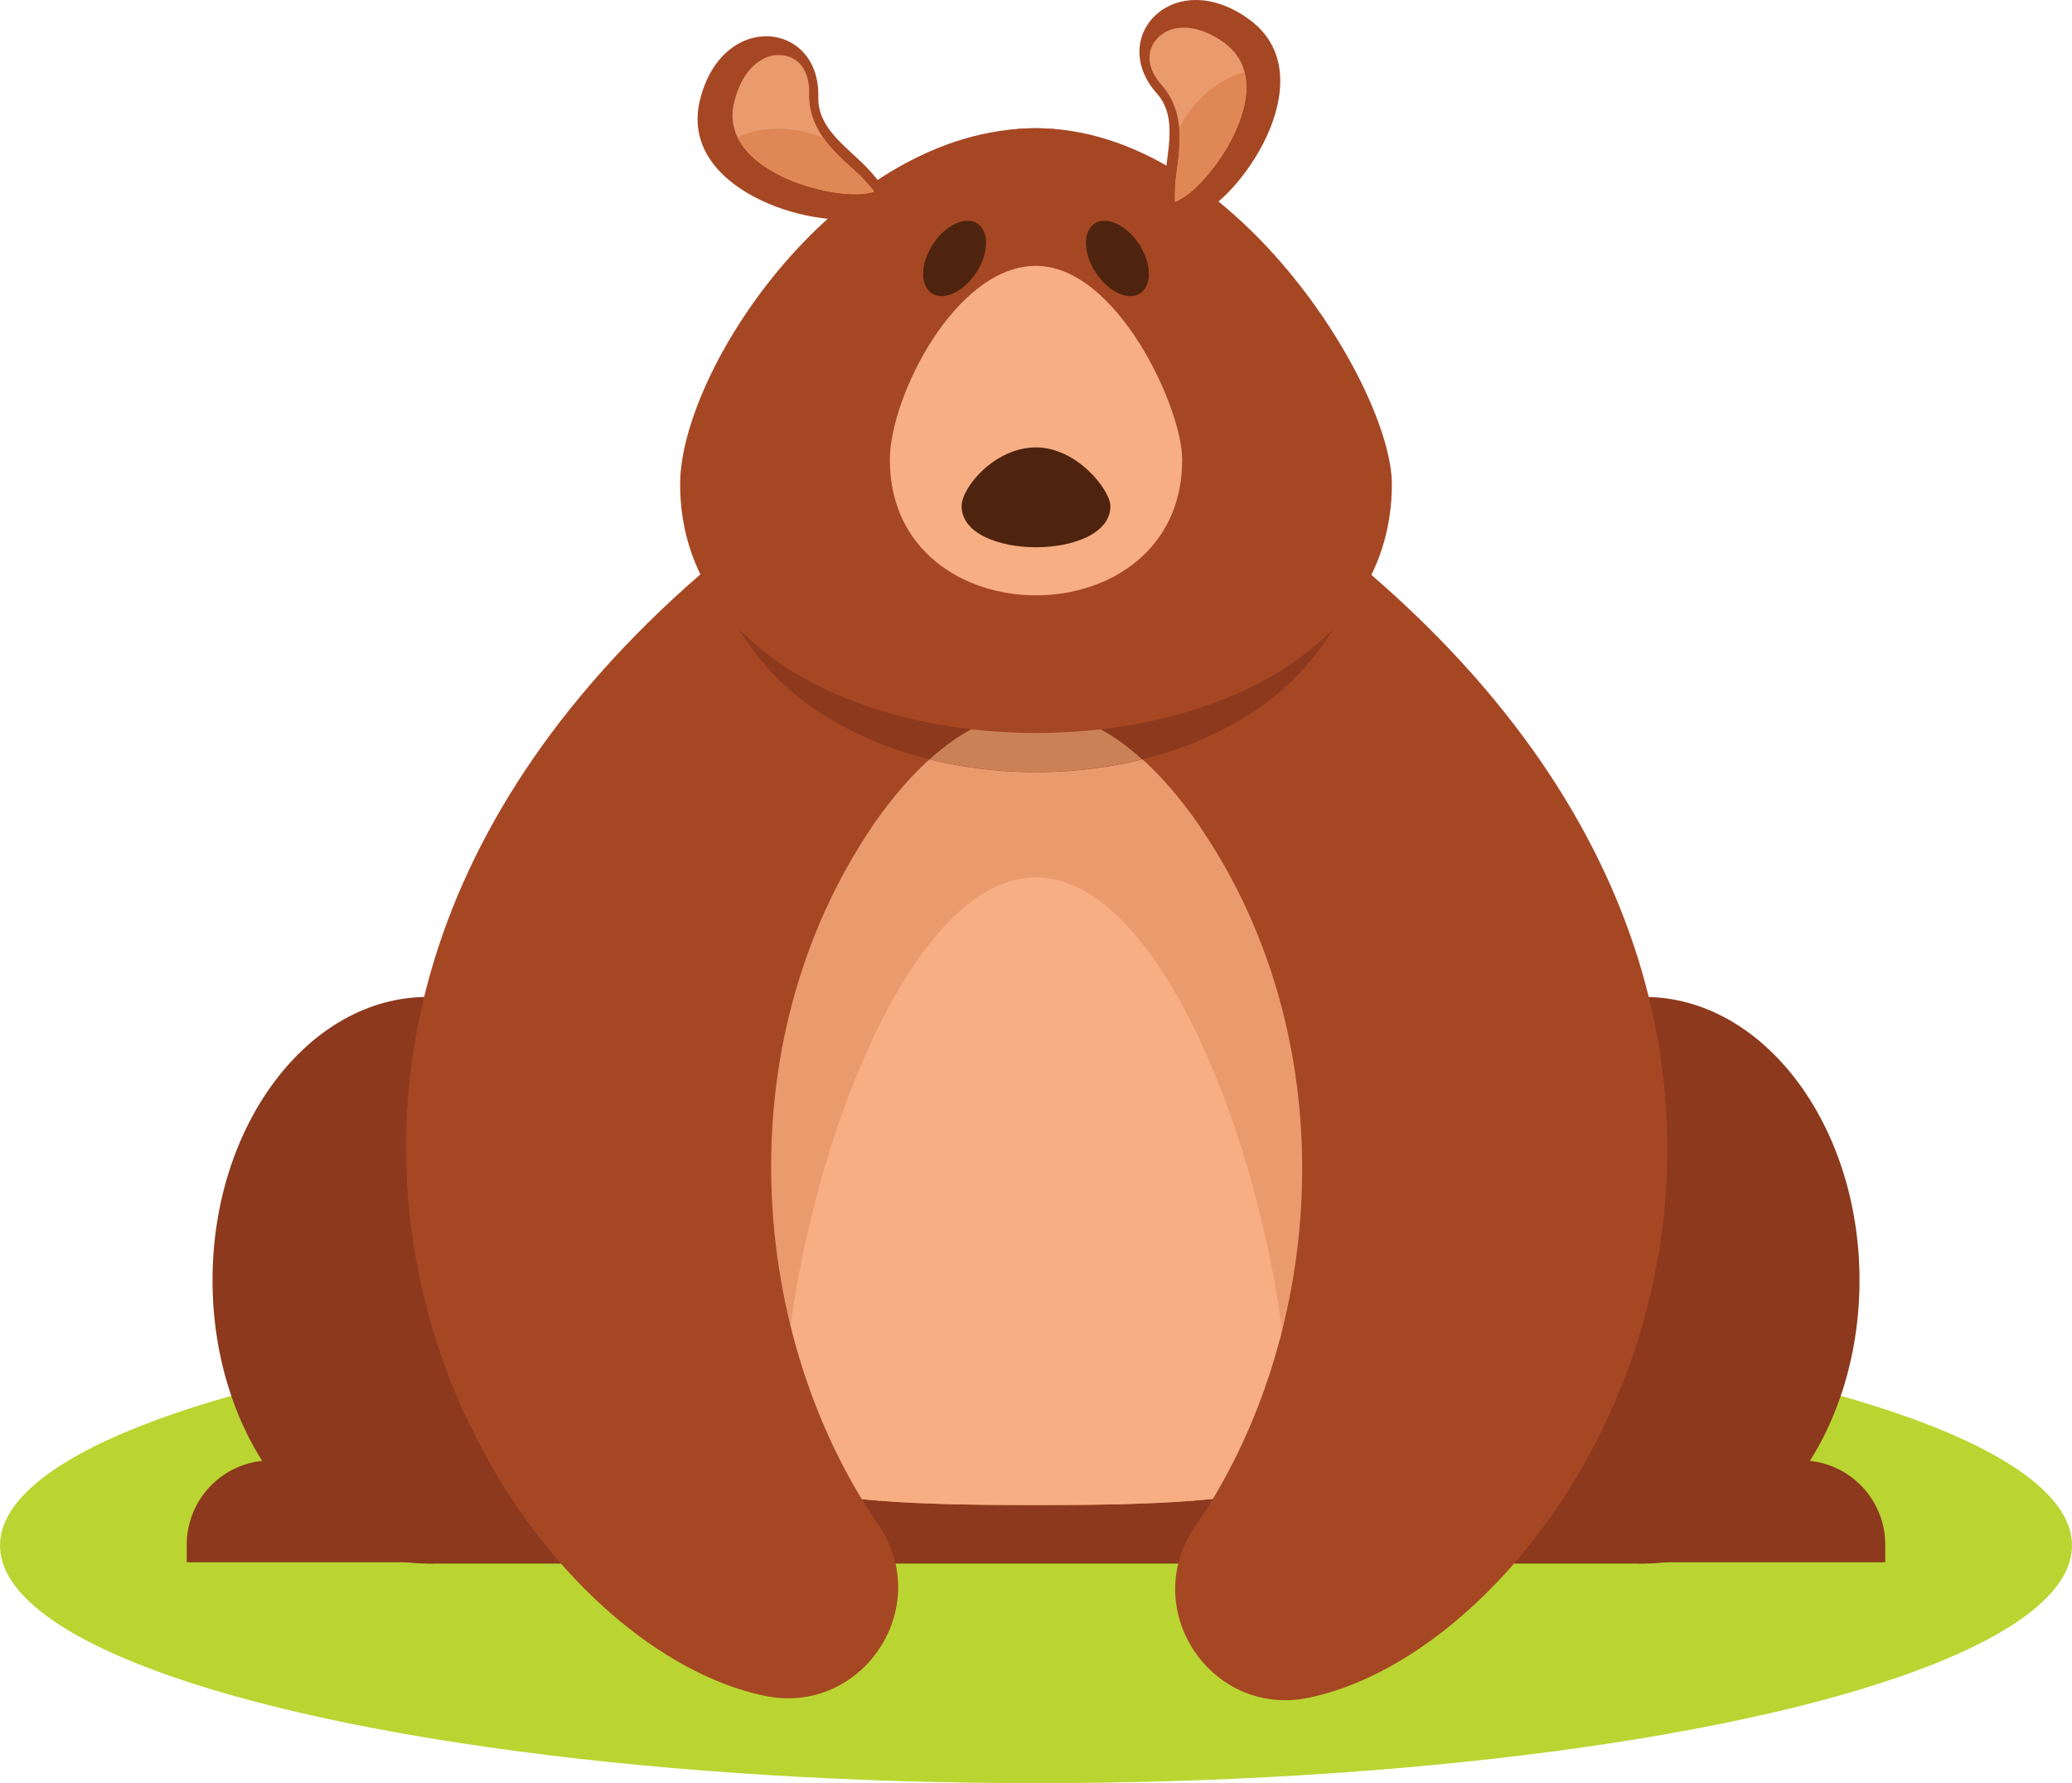<svg id="publicdomainvectors.org" xmlns="http://www.w3.org/2000/svg" viewBox="0 0 604.48 520.14"><defs><style>.cls-1{fill:#bad532;}.cls-2,.cls-3{fill:#8c391d;}.cls-2,.cls-4,.cls-5,.cls-6,.cls-7,.cls-8,.cls-9{fill-rule:evenodd;}.cls-4{fill:#a64724;}.cls-5{fill:#e99b6e;}.cls-6{fill:#f7ae83;}.cls-7{fill:#cb8156;}.cls-8{fill:#df8855;}.cls-9{fill:#4e240f;}</style></defs><title>bear 07</title><ellipse class="cls-1" cx="302.24" cy="450.81" rx="302.24" ry="69.33"/><path class="cls-2" d="M459.11,455.71H550v-5.14A24.57,24.57,0,0,0,525.47,426H459.11Z"/><path class="cls-2" d="M479.72,456.09c34.58,0,62.77-37.12,62.77-82.64S514.3,290.8,479.72,290.8,417,327.93,417,373.45,445.15,456.09,479.72,456.09Z"/><path class="cls-2" d="M145.37,455.71H54.48v-5.14A24.58,24.58,0,0,1,79,426h66.36Z"/><path class="cls-2" d="M124.76,456.09c34.57,0,62.77-37.12,62.77-82.64s-28.2-82.65-62.77-82.65S62,327.93,62,373.45,90.19,456.09,124.76,456.09Z"/><rect class="cls-3" x="124.76" y="314.23" width="354.96" height="141.86"/><path class="cls-4" d="M302.24,108.42c74.69,0,135.24,145,135.24,236.33S376.93,439,302.24,439,167,436,167,344.75,227.55,108.42,302.24,108.42Z"/><path class="cls-5" d="M395.16,427.39C370.93,438.32,338.23,439,302.24,439s-68.69-.69-92.92-11.62a143.07,143.07,0,0,1-2.07-25.65c0-75,42.53-194.14,95-194.14s95,119.15,95,194.14A143,143,0,0,1,395.16,427.39Z"/><path class="cls-6" d="M375.39,433.84c-21.08,4.78-46.19,5.17-73.15,5.17s-52.06-.39-73.15-5.17a141.78,141.78,0,0,1-.79-15.52c0-62.71,33.11-162.36,73.94-162.36s73.95,99.65,73.95,162.36A139.19,139.19,0,0,1,375.39,433.84Z"/><path class="cls-4" d="M350.29,241.41c43.43,64.26,35.81,149.41-1.67,203.93-16.49,24,4.71,55.84,33.22,49.88,86.67-18.14,193.94-214.71-22.2-358.07C369.37,149.32,362.12,213.45,350.29,241.41Z"/><path class="cls-4" d="M254.58,240.85c-43.43,64.26-35.81,149.4,1.67,203.93,16.49,24-4.71,55.84-33.21,49.88C136.37,476.52,29.09,280,245.23,136.59,235.5,148.76,242.76,212.89,254.58,240.85Z"/><path class="cls-2" d="M302.24,37.4c52.92,0,95.81,80.76,95.81,110.54,0,103.06-191.61,103.06-191.61,0C206.44,112.34,249.33,37.4,302.24,37.4Z"/><path class="cls-7" d="M271.2,221.5c9.73-8.78,20.17-13.9,31-13.9s21.32,5.12,31,13.9A131.1,131.1,0,0,1,271.2,221.5Z"/><path class="cls-4" d="M302.24,37.4c57.34,0,103.82,75.85,103.82,103.82,0,96.79-207.64,96.79-207.64,0C198.42,107.79,244.91,37.4,302.24,37.4Z"/><path class="cls-4" d="M339.86,53.65c-.13,6.26,0,13.87,9.89,9.06,14-6.81,36.46-41.23,14.65-57.07s-41.62,5.05-26.91,21.61C344,34.58,340,45.11,339.86,53.65Z"/><path class="cls-5" d="M342.82,58.89l.63-.3c6.24-3,12.79-12,15.87-18,4.71-9.15,7.45-21.11-2.18-28.11-3.85-2.79-8.79-5-13.66-4.26A9.61,9.61,0,0,0,336.33,13c-2.21,4.07-.37,8.48,2.48,11.7a20.4,20.4,0,0,1,4.42,8.15c1.25,4.48,1,9.07.51,13.63-.34,3-.88,6.05-.94,9C342.79,56.18,342.75,57.64,342.82,58.89Z"/><path class="cls-8" d="M342.82,58.89l.63-.3c6.24-3,12.79-12,15.87-18s5.35-13.3,3.76-19.55c-8,2.21-14.86,8.2-19,16.29a45.29,45.29,0,0,1-.3,9.08c-.34,3-.88,6.05-.94,9C342.79,56.18,342.75,57.64,342.82,58.89Z"/><path class="cls-4" d="M253.94,50c4.13,4.7,8.95,10.59-1.72,13.3-15.13,3.85-54.46-8-48-34.17s35.08-23,34.51-.83C238.48,38.09,248.3,43.59,253.94,50Z"/><path class="cls-5" d="M255.05,55.92l-.67.18c-6.72,1.71-17.49-.9-23.72-3.5-9.5-4-19.3-11.35-16.45-22.9,1.14-4.62,3.49-9.5,7.68-12.07a9.62,9.62,0,0,1,8.51-1c4.32,1.69,5.76,6.25,5.65,10.54a20.22,20.22,0,0,0,1.88,9.09c1.93,4.23,5,7.59,8.39,10.75,2.17,2,4.57,4,6.54,6.28C253.33,53.82,254.3,54.91,255.05,55.92Z"/><path class="cls-8" d="M255.05,55.92l-.67.18c-6.72,1.71-17.49-.9-23.72-3.5S218,45.88,215.18,40.07c7.57-3.49,16.64-3.31,25.06.18A45.14,45.14,0,0,0,246.32,47c2.17,2,4.57,4,6.54,6.28C253.33,53.82,254.3,54.91,255.05,55.92Z"/><path class="cls-6" d="M302.24,77.55c23.55,0,42.65,41.33,42.65,56.56,0,52.73-85.29,52.73-85.29,0C259.6,115.9,278.69,77.55,302.24,77.55Z"/><path class="cls-9" d="M282.27,64.38c4.63,0,6.68,4.93,4.59,11s-7.52,11-12.14,11-6.68-4.93-4.59-11,7.52-11,12.14-11Zm39.94,0c-4.62,0-6.67,4.93-4.59,11s7.53,11,12.15,11,6.67-4.93,4.59-11S326.83,64.38,322.21,64.38Z"/><path class="cls-9" d="M302.24,130.5c12,0,21.71,12.52,21.71,17.13,0,16-43.41,16-43.41,0C280.54,142.12,290.26,130.5,302.24,130.5Z"/></svg>